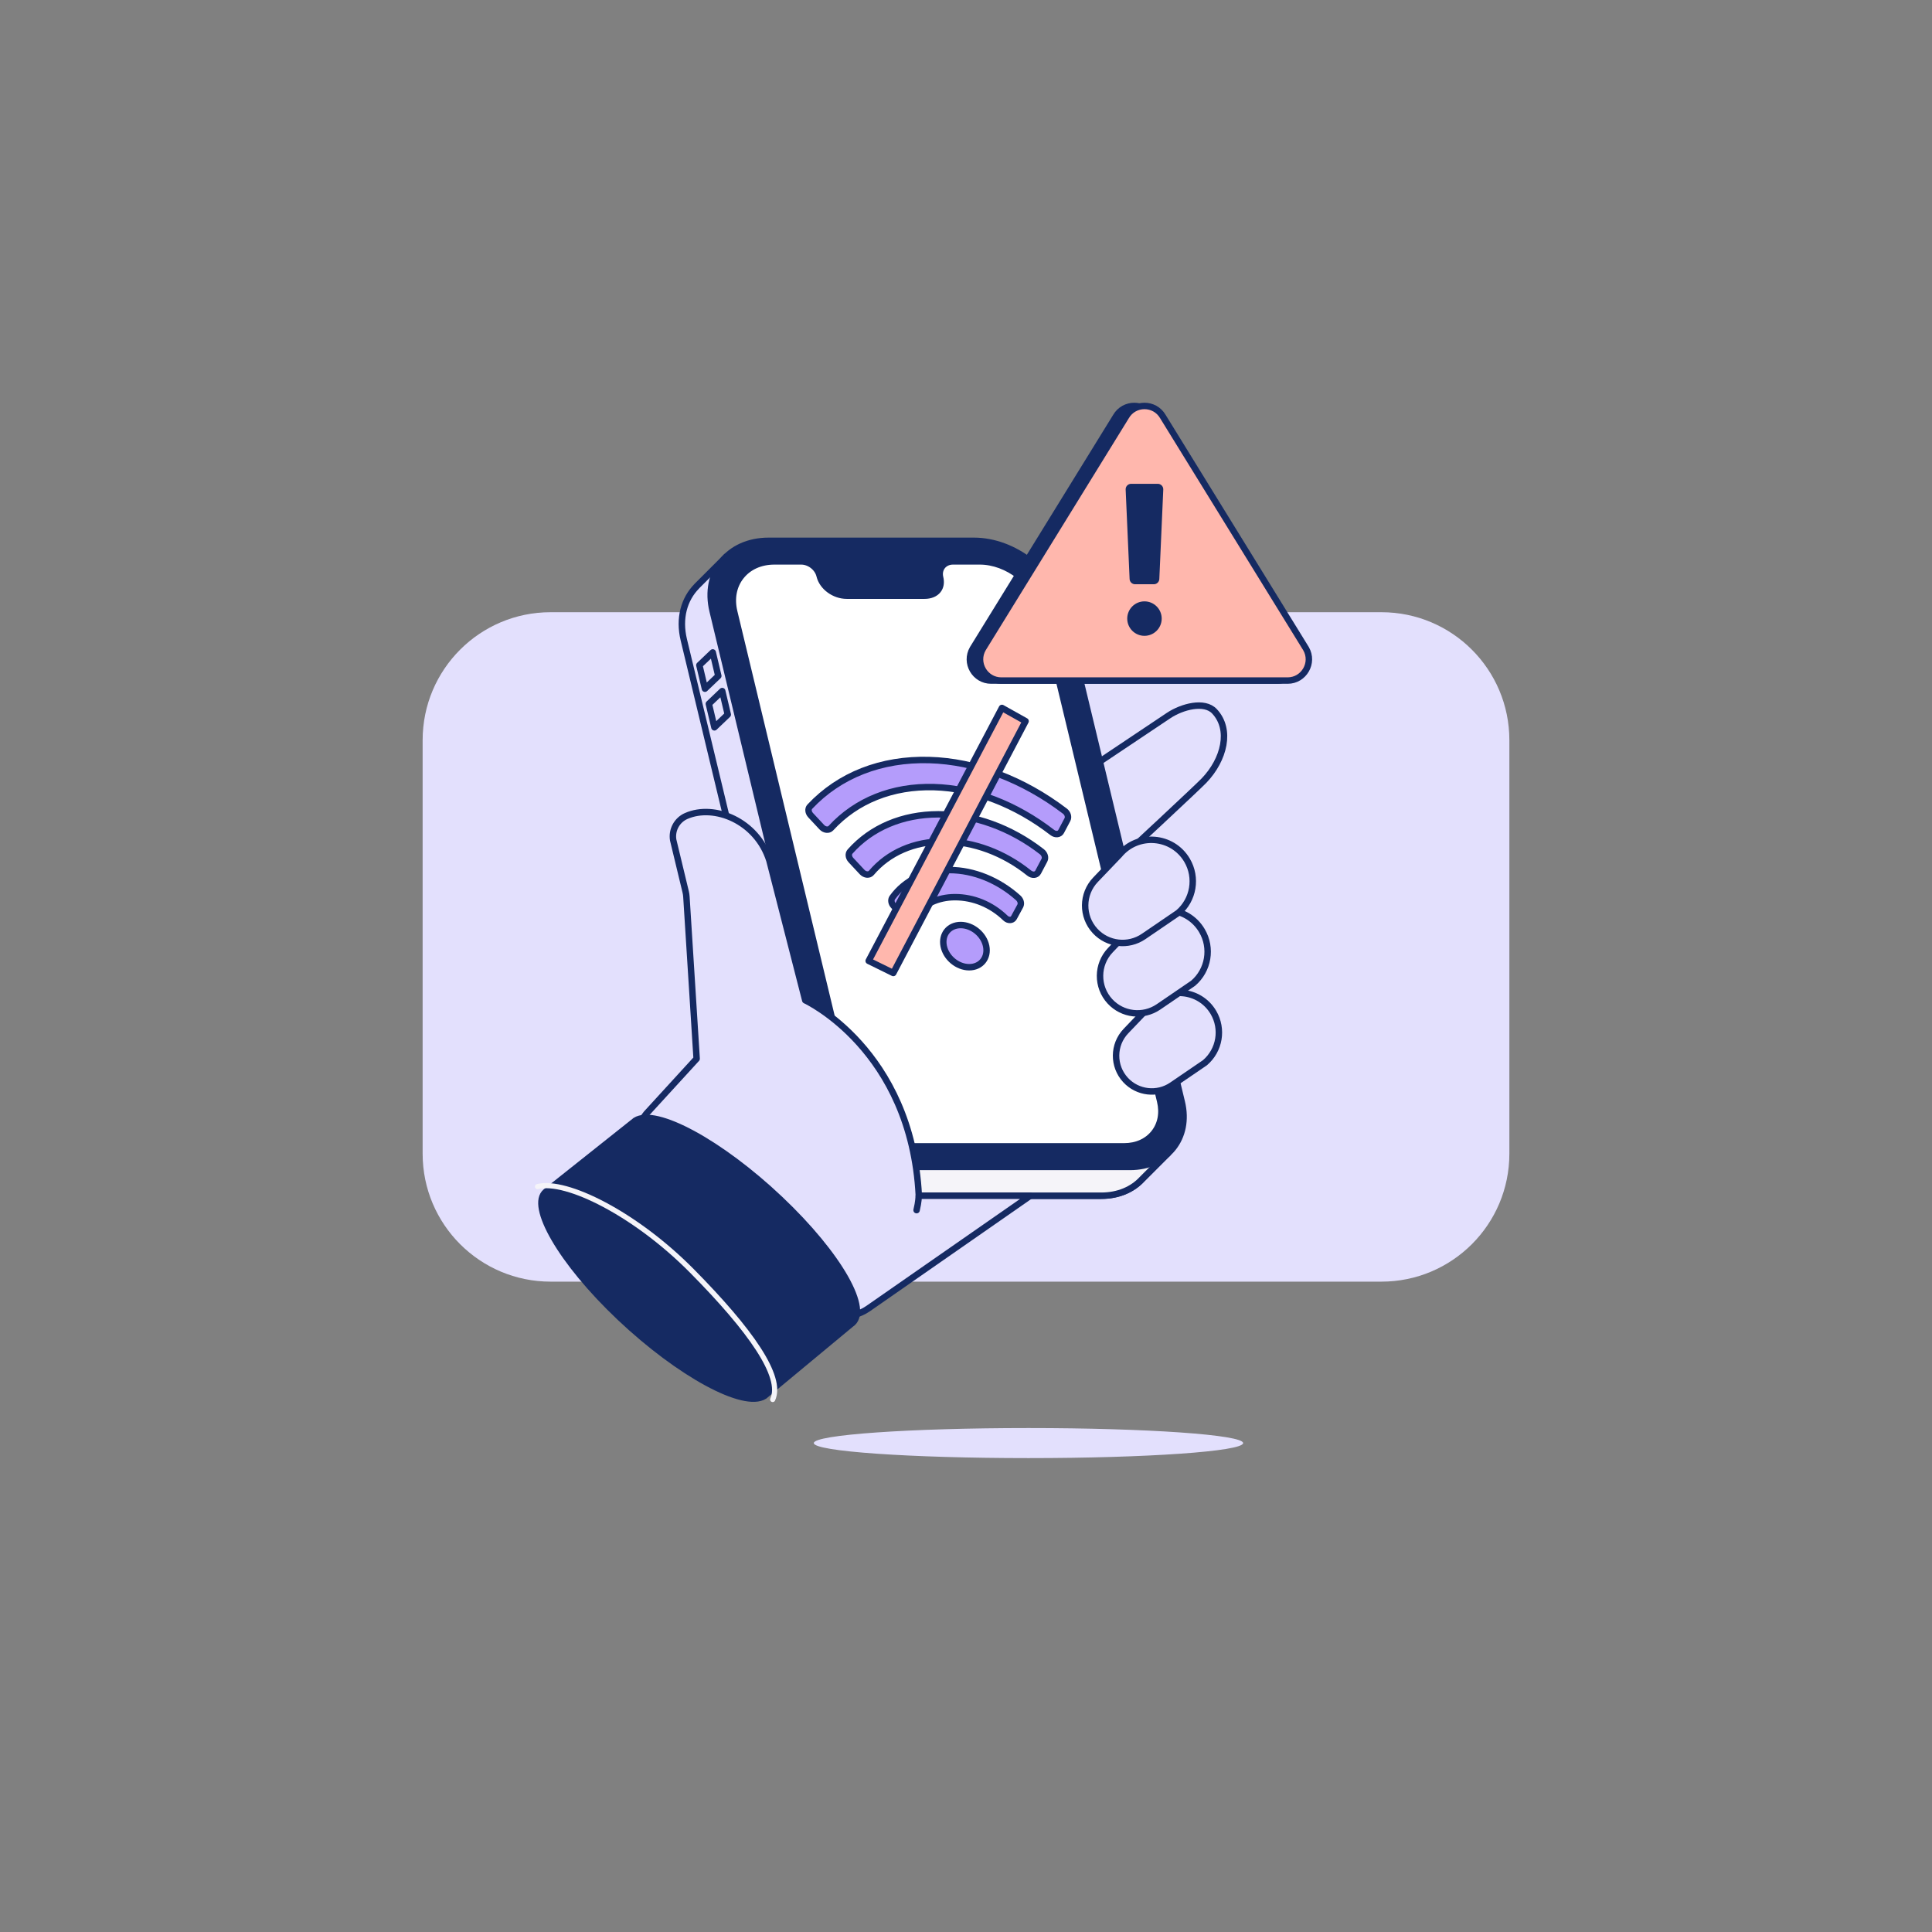 <svg enable-background="new 0 0 300 300" viewBox="0 0 300 300" xmlns="http://www.w3.org/2000/svg"><rect x="0" y="0" width="300" height="300" fill="#808080" stroke="none"/><path d="m214.506 199.013h-129.012c-10.972 0-19.867-8.895-19.867-19.867v-64.215c0-10.972 8.895-19.867 19.867-19.867h129.012c10.972 0 19.867 8.895 19.867 19.867v64.215c0 10.972-8.895 19.867-19.867 19.867z" fill="#e3e0fd"/><g stroke-linejoin="round" stroke-miterlimit="10"><path d="m145.086 135.44s34.066-22.792 36.361-24.321c2.099-1.399 5.578-2.326 7.137-.665 2.659 2.834 1.504 7.487-1.609 10.74-2.07 2.163-38.036 35.432-38.036 35.432" fill="#e3e0fd" stroke="#152a62"/><path d="m181.332 179.109-1.283-1.676-.406.202c.009-.764-.069-1.557-.266-2.377l-18.344-76.262c-1.446-6.012-6.713-10.885-12.961-10.885h-32.857c-.425 0-.837.027-1.239.071l-1.18-1.763-4.518 4.518c-.002.002-.004.004-.006.006l-.093.093.002.008c-1.962 1.997-2.802 4.969-2.002 8.295l18.344 76.262c1.338 5.563 7.109 10.072 12.89 10.072h33.577c2.674 0 4.872-.973 6.341-2.561z" fill="#e3e0fd" stroke="#152a62"/><path d="m129.886 183.144c2.223 1.569 4.871 2.528 7.527 2.528h33.577c2.674 0 4.872-.973 6.341-2.561l4.002-4.002-1.283-1.676-.406.202c.009-.75-.068-1.528-.257-2.332l-43.789 2.13z" fill="#f5f4f9" stroke="#152a62"/><path d="m175.463 181.199h-33.577c-5.781 0-11.552-4.509-12.89-10.072l-18.344-76.262c-1.446-6.012 2.446-10.885 8.694-10.885h31.887c6.248 0 12.485 4.873 13.931 10.885l18.344 76.262c1.338 5.563-2.264 10.072-8.045 10.072z" fill="#152a62" stroke="#152a62"/><path d="m140.98 178.006c-3.862 0-7.732-3.026-8.627-6.745l-18.344-76.262c-.495-2.059-.124-4.01 1.045-5.494 1.185-1.505 3.031-2.333 5.199-2.333h4.165c1.3 0 2.555.982 2.856 2.236.417 1.732 2.269 3.089 4.217 3.089h12.068c.915 0 1.66-.305 2.096-.859.4-.508.513-1.186.326-1.962-.154-.64-.029-1.279.343-1.752.377-.478.977-.752 1.648-.752h4.166c4.329 0 8.666 3.39 9.669 7.557l18.344 76.262c.444 1.844.11 3.592-.938 4.923-1.063 1.349-2.716 2.091-4.656 2.091h-33.577z" fill="#fff" stroke="#152a62"/><path d="m110.675 101.308-2.076 1.982.863 3.651 2.076-1.983z" fill="none" stroke="#152a62"/><path d="m112.146 107.307-2.076 1.983.863 3.651 2.076-1.983z" fill="none" stroke="#152a62"/><path d="m142.672 185.671c-1.138-22.72-17.632-30.343-17.632-30.343l-5.571-21.72c-1.951-6.154-8.552-8.81-12.908-6.904-1.448.633-2.283 2.167-2.031 3.726l1.943 8.068c.058.242.095.488.111.737l1.59 25.162-7.798 8.524c-1.393 1.721-2.654 4.959-1.995 7.073 1.295 4.152 4.979 13.071 10.933 17.288 6.651 4.711 16.269 6.454 20.843 7.044 1.63.21 3.274-.187 4.629-1.119l25.203-17.534h-17.317z" fill="#e3e0fd" stroke="#152a62"/><path d="m187.108 165.016-5.131 3.502c-2.27 1.549-5.333 1.203-7.199-.815-1.992-2.153-1.964-5.484.063-7.603l3.538-3.698c2.723-3.28 7.875-2.864 10.038.809 1.516 2.575.964 5.866-1.309 7.805z" fill="#e3e0fd" stroke="#152a62"/><path d="m185.263 152.682-5.371 3.665c-2.376 1.622-5.582 1.259-7.536-.853-2.085-2.253-2.056-5.74.066-7.958l3.703-3.871c2.85-3.433 8.243-2.998 10.507.847 1.588 2.696 1.01 6.141-1.369 8.17z" fill="#e3e0fd" stroke="#152a62"/><path d="m182.954 141.749-5.371 3.665c-2.376 1.622-5.582 1.259-7.536-.853-2.085-2.253-2.056-5.74.066-7.958l3.703-3.871c2.85-3.433 8.243-2.998 10.507.847 1.587 2.696 1.009 6.141-1.369 8.17z" fill="#e3e0fd" stroke="#152a62"/><path d="m142.65 185.793s0 .784-.323 2.12" fill="#b49cfb" stroke="#152a62" stroke-linecap="round"/><path d="m98.664 174.008c3.149-2.012 13.19 3.436 22.426 12.168s14.17 17.443 11.021 19.455l-13.413 11.131c-3.149 2.012-13.19-3.436-22.426-12.168-9.236-8.733-14.068-17.397-11.532-19.52z" fill="#152a62" stroke="#152a62"/><path d="m83.468 184.254c4.454-1.127 15.215 4.24 23.973 13.094 9.114 9.216 14.173 16.417 12.543 19.965" fill="none" stroke="#f5f4f9" stroke-linecap="round" stroke-width=".8"/></g><ellipse cx="159.7" cy="224.08" fill="#e3e0fd" rx="33.333" ry="2.333"/><path d="m173.272 64.69-22.224 36.032c-1.272 2.203.318 4.958 2.862 4.958h44.448c2.544 0 4.135-2.754 2.862-4.958l-22.223-36.032c-1.272-2.204-4.453-2.204-5.725 0z" fill="#152a62" stroke="#152a62" stroke-linejoin="round" stroke-miterlimit="10"/><path d="m174.85 64.69-22.224 36.032c-1.272 2.203.318 4.958 2.862 4.958h44.448c2.544 0 4.135-2.754 2.862-4.958l-22.223-36.032c-1.273-2.204-4.453-2.204-5.725 0z" fill="#ffb7ad" stroke="#152a62" stroke-linejoin="round" stroke-miterlimit="10"/><path d="m179.168 90.723h-2.912c-.456 0-.832-.359-.852-.815l-.613-13.893c-.021-.485.366-.89.852-.89h4.137c.486 0 .873.405.852.89l-.613 13.893c-.019.455-.394.815-.851.815z" fill="#152a62"/><circle cx="177.712" cy="96.055" fill="#152a62" r="2.676"/><path d="m149.173 143.638c-1.82 0-3 1.466-2.635 3.276s2.137 3.276 3.958 3.276 3-1.466 2.635-3.276-2.137-3.276-3.958-3.276zm16.178-17.69c-6.494-4.935-13.885-7.731-21.049-7.929-7.458-.21-13.958 2.347-18.553 7.24-.317.337-.255.915.13 1.327l1.733 1.859c.416.446 1.073.518 1.411.15 3.941-4.297 9.562-6.548 16.005-6.372 6.24.176 12.699 2.663 18.374 7.049.487.377 1.124.308 1.362-.141l.984-1.861c.216-.411.049-.983-.397-1.322zm-19.646.498c-5.568 0-10.427 2.076-13.705 5.78-.306.346-.251.915.133 1.327l1.74 1.865c.426.457 1.099.514 1.43.122 2.644-3.131 6.649-4.887 11.252-4.887 4.595 0 9.337 1.771 13.251 4.914.489.393 1.14.336 1.382-.122l.987-1.868c.217-.411.042-.98-.403-1.326-4.784-3.717-10.515-5.805-16.067-5.805zm1.747 8.658c-3.747 0-6.958 1.585-8.887 4.273-.253.353-.177.885.184 1.273l1.534 1.612c.508.534 1.301.565 1.651.072 1.36-1.913 3.682-3.022 6.368-3.022 2.8 0 5.614 1.106 7.823 3.246.427.414 1.071.379 1.306-.052l.993-1.825c.204-.386.067-.917-.327-1.27-3.02-2.709-6.88-4.307-10.645-4.307z" fill="#b49cfb" stroke="#152a62" stroke-linejoin="round" stroke-miterlimit="10"/><path d="m155.581 109.928-20.695 39.277 3.822 1.88 20.544-39.103z" fill="#ffb7ad" stroke="#152a62" stroke-linejoin="round" stroke-miterlimit="10"/></svg>